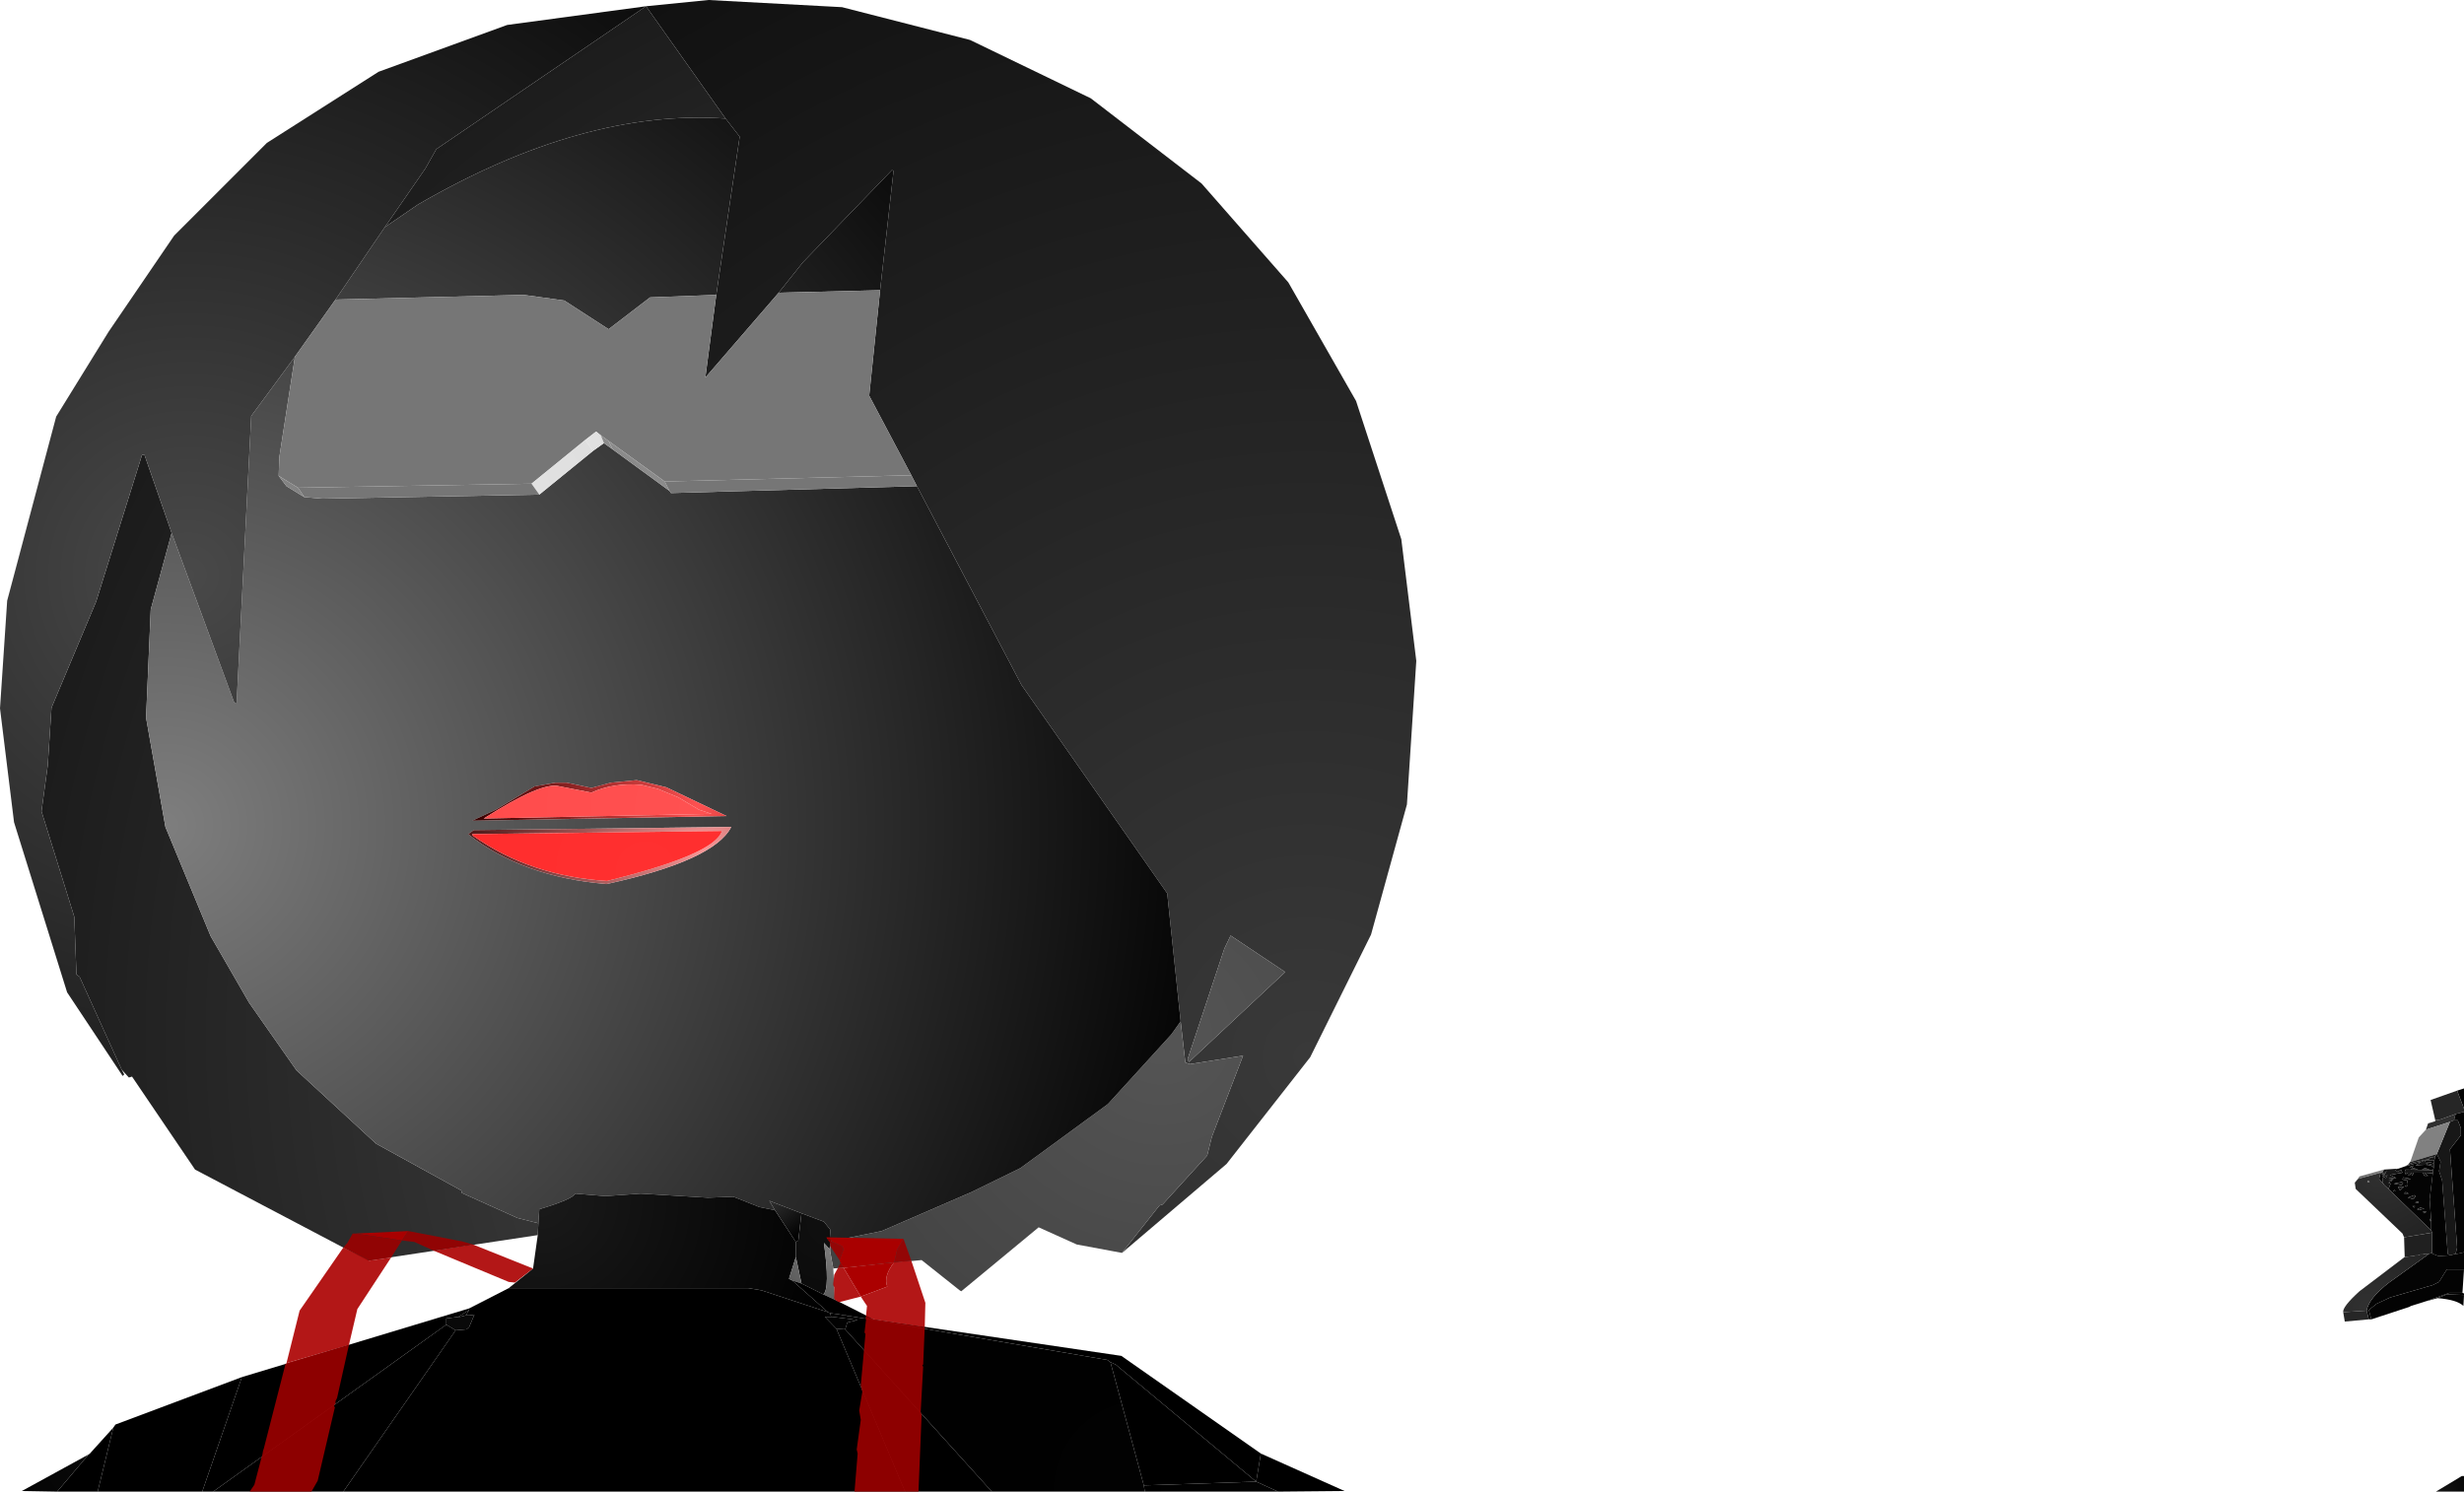<?xml version="1.0" encoding="UTF-8" standalone="no"?>
<svg xmlns:xlink="http://www.w3.org/1999/xlink" height="239.0px" width="394.75px" xmlns="http://www.w3.org/2000/svg">
  <g transform="matrix(1.0, 0.0, 0.0, 1.0, 395.65, 239.9)">
    <path d="M-292.15 -238.9 L-282.15 -239.9 -260.75 -238.75 -240.25 -233.5 -220.9 -224.15 -203.15 -210.5 -189.25 -194.65 -178.4 -175.65 -171.15 -153.5 -168.75 -134.0 -170.25 -111.0 -176.0 -90.15 -185.75 -70.5 -199.15 -53.4 -215.9 -39.15 -209.9 -46.75 -209.4 -46.9 -202.25 -54.75 -201.5 -57.75 -196.5 -70.75 -205.0 -69.4 -205.75 -69.65 -206.5 -76.25 -208.65 -96.75 -232.0 -130.15 -248.75 -162.0 -249.65 -163.75 -256.4 -176.5 -254.65 -193.4 -252.5 -212.5 -252.75 -212.65 -267.0 -197.9 -270.9 -193.0 -282.65 -179.4 -280.9 -192.65 -277.15 -218.0 -279.4 -220.9 -292.15 -238.9 M-198.5 -90.0 L-199.5 -87.9 -205.4 -70.15 -205.15 -69.75 -189.75 -84.15 -198.5 -90.0" fill="url(#gradient0)" fill-rule="evenodd" stroke="none"/>
    <path d="M-292.15 -238.9 L-279.4 -220.9 Q-302.15 -222.5 -328.65 -207.15 L-334.0 -203.5 -327.5 -212.9 -325.75 -216.0 -292.15 -238.9 M-206.5 -76.25 L-205.75 -69.65 -205.0 -69.4 -196.5 -70.75 -201.5 -57.75 -202.25 -54.75 -209.4 -46.9 -209.9 -46.75 -215.9 -39.15 -223.15 -40.5 -229.25 -43.25 -241.65 -33.0 -241.9 -33.15 -248.0 -38.0 -262.15 -36.65 -262.65 -39.4 -262.65 -40.5 -262.5 -41.0 -254.4 -42.65 -240.0 -48.9 -232.15 -52.75 -218.15 -63.0 -208.0 -74.15 -206.5 -76.25 M-309.5 -42.0 L-336.65 -37.9 -364.4 -52.5 -374.5 -67.4 -375.0 -67.25 -376.15 -68.5 -382.9 -83.4 -383.4 -83.75 -383.75 -93.0 -389.0 -109.9 -388.0 -117.25 -387.4 -126.5 -380.25 -143.5 -372.9 -167.0 -372.5 -167.0 -368.15 -154.5 -371.5 -142.25 -372.25 -124.9 -369.15 -107.4 -361.9 -89.9 -355.75 -79.25 -348.15 -68.4 -335.4 -56.65 -321.75 -49.15 -321.65 -48.75 -312.75 -44.75 -309.4 -43.9 -309.5 -42.0 M-198.5 -90.0 L-189.75 -84.15 -205.15 -69.75 -205.4 -70.15 -199.5 -87.9 -198.5 -90.0" fill="url(#gradient1)" fill-rule="evenodd" stroke="none"/>
    <path d="M-279.4 -220.9 L-277.15 -218.0 -280.9 -192.65 -291.5 -192.25 -298.15 -187.15 -305.25 -191.75 -311.75 -192.65 -341.9 -191.9 -334.0 -203.5 -328.65 -207.15 Q-302.15 -222.5 -279.4 -220.9 M-270.9 -193.0 L-267.0 -197.9 -252.75 -212.65 -252.5 -212.5 -254.65 -193.4 -270.9 -193.0 M-248.75 -162.0 L-232.0 -130.15 -208.65 -96.75 -206.5 -76.25 -208.0 -74.15 -218.15 -63.0 -232.15 -52.75 -240.0 -48.9 -254.4 -42.65 -262.5 -41.0 -262.65 -42.9 -263.65 -44.15 -267.25 -45.5 -272.4 -47.5 -271.5 -46.0 -274.0 -46.5 -278.15 -48.15 -282.25 -48.0 -293.0 -48.65 -298.65 -48.25 -303.5 -48.65 Q-303.9 -47.75 -309.25 -46.15 L-309.4 -43.9 -312.75 -44.75 -321.65 -48.75 -321.75 -49.15 -335.4 -56.65 -348.15 -68.4 -355.75 -79.25 -361.9 -89.9 -369.15 -107.4 -372.25 -124.9 -371.5 -142.25 -368.15 -154.5 -358.15 -127.4 -357.75 -127.15 -355.4 -173.25 -348.4 -182.75 -350.9 -166.65 -351.0 -163.65 -349.75 -162.0 -346.9 -160.25 -344.0 -160.0 -309.25 -160.65 -300.65 -167.65 -298.9 -168.9 -297.5 -167.9 -288.4 -161.25 -288.15 -160.9 -248.75 -162.0 M-319.75 -106.9 L-320.65 -106.25 Q-312.0 -99.4 -298.5 -98.25 -281.25 -102.0 -278.5 -107.4 L-319.75 -106.9 M-310.0 -113.9 L-316.25 -110.15 -320.0 -108.4 -279.25 -109.15 -288.9 -113.75 -293.65 -114.9 -297.75 -114.5 -300.9 -113.65 -304.9 -114.5 -306.65 -114.5 -310.0 -113.9" fill="url(#gradient2)" fill-rule="evenodd" stroke="none"/>
    <path d="M-376.15 -68.5 L-375.75 -67.75 -376.0 -67.5 -384.9 -80.9 -393.4 -108.15 -395.65 -126.4 -394.5 -143.65 -386.65 -173.15 -378.25 -186.75 -367.75 -202.15 -352.9 -217.0 -335.0 -228.4 -314.4 -235.9 -292.15 -238.9 -325.75 -216.0 -327.5 -212.9 -334.0 -203.5 -341.9 -191.9 -348.4 -182.75 -355.4 -173.25 -357.75 -127.15 -358.15 -127.4 -368.15 -154.5 -372.5 -167.0 -372.9 -167.0 -380.25 -143.5 -387.4 -126.5 -388.0 -117.25 -389.0 -109.9 -383.75 -93.0 -383.4 -83.75 -382.9 -83.4 -376.15 -68.5" fill="url(#gradient3)" fill-rule="evenodd" stroke="none"/>
    <path d="M-314.15 -33.5 L-310.25 -36.65 -309.5 -42.0 -309.4 -43.9 -309.25 -46.15 Q-303.9 -47.75 -303.5 -48.65 L-298.65 -48.25 -293.0 -48.65 -282.25 -48.0 -278.15 -48.15 -274.0 -46.5 -271.5 -46.0 -268.15 -40.9 -268.15 -38.5 -269.25 -35.0 -268.75 -34.75 -263.0 -29.65 -273.65 -33.15 -275.75 -33.5 -314.15 -33.5" fill="url(#gradient4)" fill-rule="evenodd" stroke="none"/>
    <path d="M-271.5 -46.0 L-272.4 -47.5 -267.25 -45.5 -267.75 -41.15 -268.15 -40.9 -271.5 -46.0" fill="url(#gradient5)" fill-rule="evenodd" stroke="none"/>
    <path d="M-267.25 -45.5 L-263.65 -44.15 -262.65 -42.9 -262.5 -41.0 -262.65 -40.5 -262.75 -39.75 -263.65 -40.75 Q-262.65 -33.4 -263.75 -32.5 L-267.25 -34.25 -268.15 -38.5 -268.15 -40.9 -267.75 -41.15 -267.25 -45.5" fill="url(#gradient6)" fill-rule="evenodd" stroke="none"/>
    <path d="M-280.9 -192.65 L-282.65 -179.4 -270.9 -193.0 -254.65 -193.4 -256.4 -176.5 -249.65 -163.75 -289.15 -162.75 -298.15 -169.25 -299.4 -170.15 -300.15 -170.75 -301.9 -169.4 -310.5 -162.4 -347.9 -161.75 -351.0 -163.65 -350.9 -166.65 -348.4 -182.75 -341.9 -191.9 -311.75 -192.65 -305.25 -191.75 -298.15 -187.15 -291.5 -192.25 -280.9 -192.65" fill="url(#gradient7)" fill-rule="evenodd" stroke="none"/>
    <path d="M-301.9 -169.4 L-300.15 -170.75 -299.4 -170.15 -298.9 -168.9 -300.65 -167.65 -301.9 -169.4" fill="url(#gradient8)" fill-rule="evenodd" stroke="none"/>
    <path d="M-299.4 -170.15 L-298.15 -169.25 -297.5 -167.9 -298.9 -168.9 -299.4 -170.15" fill="url(#gradient9)" fill-rule="evenodd" stroke="none"/>
    <path d="M-310.5 -162.4 L-301.9 -169.4 -300.65 -167.65 -309.25 -160.65 -310.5 -162.4" fill="url(#gradient10)" fill-rule="evenodd" stroke="none"/>
    <path d="M-346.9 -160.25 L-347.9 -161.75 -310.5 -162.4 -309.25 -160.65 -344.0 -160.0 -346.9 -160.25" fill="url(#gradient11)" fill-rule="evenodd" stroke="none"/>
    <path d="M-351.0 -163.65 L-347.9 -161.75 -346.9 -160.25 -349.75 -162.0 -351.0 -163.65" fill="url(#gradient12)" fill-rule="evenodd" stroke="none"/>
    <path d="M-298.15 -169.25 L-289.15 -162.75 -288.4 -161.25 -297.5 -167.9 -298.15 -169.25" fill="url(#gradient13)" fill-rule="evenodd" stroke="none"/>
    <path d="M-249.65 -163.75 L-248.75 -162.0 -288.15 -160.9 -288.4 -161.25 -289.15 -162.75 -249.65 -163.75" fill="url(#gradient14)" fill-rule="evenodd" stroke="none"/>
    <path d="M-310.0 -113.9 L-306.65 -114.5 -304.9 -114.5 -300.9 -113.65 -297.75 -114.5 -293.65 -114.9 -288.9 -113.75 -279.25 -109.15 -320.0 -108.4 -316.25 -110.15 -310.0 -113.9 M-300.9 -112.9 L-306.0 -113.9 Q-308.75 -114.75 -318.15 -108.75 L-281.65 -109.5 -283.65 -110.15 -287.0 -112.15 -290.25 -113.5 -292.9 -114.15 Q-297.4 -114.5 -300.9 -112.9" fill="url(#gradient15)" fill-rule="evenodd" stroke="none"/>
    <path d="M-300.9 -112.9 Q-297.4 -114.5 -292.9 -114.15 L-290.25 -113.5 -287.0 -112.15 -283.65 -110.15 -281.65 -109.5 -318.15 -108.75 Q-308.75 -114.75 -306.0 -113.9 L-300.9 -112.9" fill="url(#gradient16)" fill-rule="evenodd" stroke="none"/>
    <path d="M-319.75 -106.9 L-278.5 -107.4 Q-281.25 -102.0 -298.5 -98.25 -312.0 -99.4 -320.65 -106.25 L-319.75 -106.9 M-320.0 -106.25 L-319.9 -106.0 Q-310.65 -99.5 -298.4 -98.75 -281.15 -103.0 -280.0 -106.75 L-320.0 -106.25" fill="url(#gradient17)" fill-rule="evenodd" stroke="none"/>
    <path d="M-320.0 -106.25 L-280.0 -106.75 Q-281.15 -103.0 -298.4 -98.75 -310.65 -99.5 -319.9 -106.0 L-320.0 -106.25" fill="url(#gradient18)" fill-rule="evenodd" stroke="none"/>
    <path d="M-2.0 -65.15 L-0.9 -65.5 -0.9 -62.25 -2.0 -65.15" fill="url(#gradient19)" fill-rule="evenodd" stroke="none"/>
    <path d="M-0.9 -62.25 L-0.9 -61.75 -2.25 -61.4 -4.75 -60.5 -5.5 -60.4 -6.25 -63.65 -2.0 -65.15 -0.9 -62.25" fill="url(#gradient20)" fill-rule="evenodd" stroke="none"/>
    <path d="M-7.0 -58.9 L-6.65 -59.9 -5.5 -60.25 -5.5 -60.4 -4.75 -60.5 -2.25 -61.4 -2.5 -60.4 -3.15 -60.15 -7.0 -58.9" fill="url(#gradient21)" fill-rule="evenodd" stroke="none"/>
    <path d="M-0.9 -61.75 L-0.9 -39.25 -2.0 -39.0 -2.25 -39.0 -2.0 -40.0 -3.15 -55.75 -1.4 -58.0 -1.4 -59.15 -1.9 -60.4 -2.5 -60.4 -2.25 -61.4 -0.9 -61.75 M-11.5 -52.65 L-11.4 -52.65 -10.4 -53.0 -7.75 -53.75 -8.65 -53.15 Q-6.0 -53.5 -5.75 -52.75 L-5.9 -52.4 -10.25 -52.5 -10.4 -52.15 -10.25 -51.75 -9.9 -52.0 -9.9 -51.65 -9.5 -51.65 -9.4 -52.0 -9.15 -51.5 -9.0 -52.0 -7.5 -52.0 -7.25 -51.5 -6.65 -51.5 -7.25 -52.0 -5.9 -51.9 -6.4 -47.75 -6.15 -44.25 -6.15 -42.75 -13.0 -49.4 -12.65 -50.25 -13.0 -50.4 -12.4 -50.75 -13.0 -50.75 -12.15 -50.9 -13.0 -51.15 -11.75 -51.15 -12.75 -51.65 -10.75 -52.0 -11.0 -52.5 -11.5 -52.15 -11.9 -52.4 -11.5 -52.65 M-9.0 -53.15 L-9.65 -52.9 -9.25 -52.75 -9.0 -53.15 M-5.75 -53.5 L-6.65 -53.25 -7.0 -53.5 -6.0 -53.65 -7.15 -53.75 -7.0 -54.0 -5.65 -54.0 -5.75 -53.5 M-9.9 -50.15 L-9.9 -50.9 -9.4 -51.0 -10.65 -51.25 -10.75 -50.9 -10.0 -50.75 -9.9 -50.15 M-10.15 -49.75 L-9.9 -50.0 -10.4 -49.9 -10.15 -49.75 M-7.65 -52.5 L-6.4 -52.5 -7.15 -52.75 -7.65 -52.5 M-8.25 -52.5 L-9.0 -52.75 -9.5 -52.5 -8.25 -52.5 M-8.15 -47.4 L-8.75 -47.25 -8.25 -47.15 -8.15 -47.4 M-8.9 -46.4 L-8.75 -46.65 -9.15 -46.65 -8.9 -46.4 M-8.65 -48.25 L-8.9 -48.4 -9.9 -48.0 -9.0 -47.75 -8.65 -48.25 M-10.5 -49.75 L-11.5 -49.75 -11.15 -49.15 -10.5 -49.75 M-10.65 -50.4 L-10.9 -50.5 -12.15 -50.25 -10.9 -50.0 -10.65 -50.4 M-14.25 -52.0 L-13.9 -51.65 -13.9 -52.15 -13.65 -52.15 -14.0 -51.25 -13.25 -52.4 -14.0 -50.9 -13.9 -50.65 -14.0 -50.5 -13.65 -50.0 -14.4 -50.9 -14.5 -51.0 -14.25 -52.0 M-13.15 -51.65 L-13.4 -51.15 -13.65 -51.25 -13.15 -51.65 M-8.4 -46.15 L-8.15 -46.0 -7.25 -46.25 -7.9 -46.4 -8.4 -46.15 M-6.15 -44.25 L-6.4 -44.65 -6.4 -44.25 -6.15 -44.25 M-7.25 -45.5 L-6.9 -45.75 -7.5 -45.75 -7.25 -45.5 M-11.9 -49.0 L-12.0 -49.25 -12.25 -49.0 -11.9 -49.0 M-10.25 -48.9 L-10.5 -48.65 -9.75 -48.65 -10.25 -48.9" fill="url(#gradient22)" fill-rule="evenodd" stroke="none"/>
    <path d="M-3.15 -38.75 L-3.5 -39.0 -4.4 -50.75 -4.9 -52.25 -4.65 -53.75 -5.25 -55.0 -3.15 -60.15 -2.5 -60.4 -1.9 -60.4 -1.4 -59.15 -1.4 -58.0 -3.15 -55.75 -2.0 -40.0 -2.25 -39.0 -3.15 -38.75" fill="url(#gradient23)" fill-rule="evenodd" stroke="none"/>
    <path d="M-9.5 -53.75 L-8.15 -57.65 -7.0 -58.9 -3.15 -60.15 -5.25 -55.0 -9.4 -53.75 -9.5 -53.75" fill="url(#gradient24)" fill-rule="evenodd" stroke="none"/>
    <path d="M-9.9 -53.25 L-9.5 -53.75 -9.4 -53.75 -5.25 -55.0 -5.5 -54.65 -5.75 -54.5 -6.4 -54.4 -6.5 -54.15 -7.4 -54.0 -7.75 -53.9 -9.0 -53.65 -9.65 -53.4 -9.9 -53.25" fill="url(#gradient25)" fill-rule="evenodd" stroke="none"/>
    <path d="M-5.5 -54.65 L-5.25 -55.0 -4.65 -53.75 -4.9 -52.25 -4.4 -50.75 -3.5 -39.0 -3.15 -38.75 -5.0 -38.65 -5.9 -39.0 -6.0 -39.15 -6.0 -42.4 -6.15 -42.75 -6.15 -44.25 -6.4 -47.75 -5.9 -51.9 -5.9 -52.4 -5.75 -52.75 -5.75 -53.5 -5.65 -54.0 -5.5 -54.65" fill="url(#gradient26)" fill-rule="evenodd" stroke="none"/>
    <path d="M-13.75 -52.5 L-11.5 -52.65 -11.9 -52.4 -11.5 -52.15 -11.0 -52.5 -10.75 -52.0 -12.75 -51.65 -11.75 -51.15 -13.0 -51.15 -12.15 -50.9 -13.0 -50.75 -12.4 -50.75 -13.0 -50.4 -12.65 -50.25 -13.0 -49.4 -13.65 -50.0 -14.0 -50.5 -13.9 -50.65 -14.0 -50.9 -13.25 -52.4 -14.0 -51.25 -13.65 -52.15 -13.9 -52.15 -13.9 -51.65 -14.25 -52.0 -13.9 -52.15 -13.75 -52.5 M-6.4 -54.4 L-5.75 -54.5 -5.5 -54.65 -5.65 -54.0 -7.0 -54.0 -6.5 -54.15 -6.4 -54.25 -6.4 -54.4 M-9.0 -53.15 L-9.25 -52.75 -9.65 -52.9 -9.0 -53.15 M-5.75 -52.75 Q-6.0 -53.5 -8.65 -53.15 L-7.75 -53.75 -7.65 -53.75 -7.4 -53.9 -7.25 -53.9 -7.0 -54.0 -7.15 -53.75 -6.0 -53.65 -7.0 -53.5 -6.65 -53.25 -5.75 -53.5 -5.75 -52.75 M-5.9 -52.4 L-5.9 -51.9 -7.25 -52.0 -6.65 -51.5 -7.25 -51.5 -7.5 -52.0 -9.0 -52.0 -9.15 -51.5 -9.4 -52.0 -9.5 -51.65 -9.9 -51.65 -9.9 -52.0 -10.25 -51.75 -10.4 -52.15 -10.25 -52.5 -5.9 -52.4 M-7.65 -52.5 L-7.15 -52.75 -6.4 -52.5 -7.65 -52.5 M-10.15 -49.75 L-10.4 -49.9 -9.9 -50.0 -10.15 -49.75 M-9.9 -50.15 L-10.0 -50.75 -10.75 -50.9 -10.65 -51.25 -9.4 -51.0 -9.9 -50.9 -9.9 -50.15 M-8.25 -52.5 L-9.5 -52.5 -9.0 -52.75 -8.25 -52.5 M-8.65 -48.25 L-9.0 -47.75 -9.9 -48.0 -8.9 -48.4 -8.65 -48.25 M-8.9 -46.4 L-9.15 -46.65 -8.75 -46.65 -8.9 -46.4 M-8.15 -47.4 L-8.25 -47.15 -8.75 -47.25 -8.15 -47.4 M-10.65 -50.4 L-10.9 -50.0 -12.15 -50.25 -10.9 -50.5 -10.65 -50.4 M-10.5 -49.75 L-11.15 -49.15 -11.5 -49.75 -10.5 -49.75 M-13.15 -51.65 L-13.65 -51.25 -13.4 -51.15 -13.15 -51.65 M-10.25 -48.9 L-9.75 -48.65 -10.5 -48.65 -10.25 -48.9 M-11.9 -49.0 L-12.25 -49.0 -12.0 -49.25 -11.9 -49.0 M-7.25 -45.5 L-7.5 -45.75 -6.9 -45.75 -7.25 -45.5 M-6.15 -44.25 L-6.4 -44.25 -6.4 -44.65 -6.15 -44.25 M-8.4 -46.15 L-7.9 -46.4 -7.25 -46.25 -8.15 -46.0 -8.4 -46.15" fill="url(#gradient27)" fill-rule="evenodd" stroke="none"/>
    <path d="M-10.4 -38.5 L-10.5 -41.65 -6.0 -42.4 -6.0 -39.15 -6.5 -39.0 -7.25 -39.0 -7.5 -38.9 -7.9 -38.9 -8.25 -38.75 -8.65 -38.75 -9.0 -38.65 -10.4 -38.5 M-6.5 -54.15 L-6.4 -54.4 -6.4 -54.25 -6.5 -54.15" fill="url(#gradient28)" fill-rule="evenodd" stroke="none"/>
    <path d="M-10.4 -53.0 L-9.9 -53.25 -9.65 -53.4 -9.0 -53.65 -7.75 -53.9 -7.4 -54.0 -6.5 -54.15 -7.0 -54.0 -7.25 -53.9 -7.4 -53.9 -7.65 -53.75 -7.75 -53.75 -10.4 -53.0" fill="url(#gradient29)" fill-rule="evenodd" stroke="none"/>
    <path d="M-17.9 -51.0 L-17.65 -51.4 -13.75 -52.5 -13.9 -52.15 -14.25 -52.0 -17.9 -51.0 M-16.4 -50.5 L-16.25 -50.75 -16.0 -50.5 -16.4 -50.5" fill="url(#gradient30)" fill-rule="evenodd" stroke="none"/>
    <path d="M-10.5 -41.65 L-10.75 -42.25 -18.25 -49.4 -18.4 -50.4 -17.9 -51.0 -14.25 -52.0 -14.5 -51.0 -14.4 -50.9 -13.65 -50.0 -13.0 -49.4 -6.15 -42.75 -6.0 -42.4 -10.5 -41.65 M-16.4 -50.5 L-16.0 -50.5 -16.25 -50.75 -16.4 -50.5" fill="url(#gradient31)" fill-rule="evenodd" stroke="none"/>
    <path d="M-262.15 -36.65 L-261.9 -31.65 -263.75 -32.5 Q-262.65 -33.4 -263.65 -40.75 L-262.75 -39.75 -262.65 -40.5 -262.65 -39.4 -262.15 -36.65 M-268.15 -38.5 L-267.25 -34.25 -268.75 -34.75 -269.25 -35.0 -268.15 -38.5" fill="url(#gradient32)" fill-rule="evenodd" stroke="none"/>
    <path d="M-261.9 -31.65 L-255.65 -28.5 -257.15 -28.65 -257.25 -28.65 -259.4 -29.0 -259.75 -29.0 -260.15 -29.15 -260.5 -29.15 -260.9 -29.25 -262.65 -29.5 -263.0 -29.65 -268.75 -34.75 -267.25 -34.25 -263.75 -32.5 -261.9 -31.65" fill="url(#gradient33)" fill-rule="evenodd" stroke="none"/>
    <path d="M-0.9 -39.25 L-0.9 -36.5 -3.65 -36.5 -4.9 -34.5 -5.9 -34.0 -12.75 -32.0 -14.9 -31.0 -16.15 -30.0 -15.75 -28.5 -16.15 -28.5 -16.5 -29.9 Q-16.15 -31.9 -12.9 -34.4 L-6.5 -39.0 -6.0 -39.15 -5.9 -39.0 -5.0 -38.65 -3.15 -38.75 -2.25 -39.0 -2.0 -39.0 -0.9 -39.25 M-1.15 -32.75 L-0.9 -32.65 -0.9 -32.4 -3.65 -32.5 -5.15 -31.9 -7.0 -31.4 -3.25 -32.75 -1.15 -32.75" fill="url(#gradient34)" fill-rule="evenodd" stroke="none"/>
    <path d="M-0.9 -36.5 L-1.15 -32.75 -3.25 -32.75 -7.0 -31.4 -9.4 -30.65 -9.65 -30.5 -15.75 -28.5 -16.15 -30.0 -14.9 -31.0 -12.75 -32.0 -5.9 -34.0 -4.9 -34.5 -3.65 -36.5 -0.9 -36.5" fill="url(#gradient35)" fill-rule="evenodd" stroke="none"/>
    <path d="M-0.9 -32.4 L-1.0 -30.65 Q-2.0 -31.65 -5.15 -31.9 L-3.65 -32.5 -0.9 -32.4" fill="url(#gradient36)" fill-rule="evenodd" stroke="none"/>
    <path d="M-20.25 -29.65 Q-20.4 -30.5 -17.65 -33.0 L-10.4 -38.5 -9.0 -38.65 -8.65 -38.75 -8.25 -38.75 -7.9 -38.9 -7.5 -38.9 -7.25 -39.0 -6.5 -39.0 -12.9 -34.4 Q-16.15 -31.9 -16.5 -29.9 L-20.25 -29.65" fill="url(#gradient37)" fill-rule="evenodd" stroke="none"/>
    <path d="M-250.65 -0.9 L-340.65 -0.9 -322.65 -26.75 -320.9 -26.9 -320.5 -27.25 -319.65 -29.25 -320.4 -29.15 -321.0 -29.15 -320.5 -30.0 -320.5 -30.25 -314.15 -33.5 -275.75 -33.5 -273.65 -33.15 -263.0 -29.65 -262.65 -29.5 -262.5 -28.9 -263.5 -28.9 -261.65 -27.0 -250.65 -0.9" fill="url(#gradient38)" fill-rule="evenodd" stroke="none"/>
    <path d="M-255.65 -28.5 L-216.0 -22.65 -193.65 -7.0 -194.4 -2.5 -216.9 -21.25 -217.75 -21.65 -218.25 -22.0 -257.15 -28.65 -255.65 -28.5" fill="url(#gradient39)" fill-rule="evenodd" stroke="none"/>
    <path d="M-212.25 -0.9 L-236.75 -0.9 -260.25 -26.9 -259.9 -28.0 -258.25 -28.4 -262.25 -28.9 -262.5 -28.9 -262.65 -29.5 -260.9 -29.25 -260.5 -29.15 -260.15 -29.15 -259.75 -29.0 -259.4 -29.0 -257.25 -28.65 -257.15 -28.65 -218.25 -22.0 -217.75 -21.65 -212.4 -1.9 -212.25 -0.9" fill="url(#gradient40)" fill-rule="evenodd" stroke="none"/>
    <path d="M-361.5 -0.9 L-363.25 -0.9 -356.9 -19.25 -320.5 -30.25 -320.5 -30.0 -322.25 -28.9 -324.15 -28.65 -324.15 -27.65 -361.5 -0.9" fill="url(#gradient41)" fill-rule="evenodd" stroke="none"/>
    <path d="M-340.65 -0.9 L-361.5 -0.9 -324.15 -27.65 -322.65 -26.75 -340.65 -0.9 M-320.5 -30.0 L-321.0 -29.15 -322.0 -28.9 -322.25 -28.9 -320.5 -30.0" fill="url(#gradient42)" fill-rule="evenodd" stroke="none"/>
    <path d="M-262.5 -28.9 L-262.25 -28.9 -258.25 -28.4 -259.9 -28.0 -260.25 -26.9 -261.65 -27.0 -263.5 -28.9 -262.5 -28.9 M-321.0 -29.15 L-320.4 -29.15 -319.65 -29.25 -320.5 -27.25 -320.9 -26.9 -322.65 -26.75 -324.15 -27.65 -324.15 -28.65 -322.25 -28.9 -322.0 -28.9 -321.0 -29.15" fill="url(#gradient43)" fill-rule="evenodd" stroke="none"/>
    <path d="M-16.15 -28.5 L-20.0 -28.15 -20.25 -29.65 -16.5 -29.9 -16.15 -28.5" fill="url(#gradient44)" fill-rule="evenodd" stroke="none"/>
    <path d="M-236.75 -0.9 L-250.65 -0.9 -261.65 -27.0 -260.25 -26.9 -236.75 -0.9" fill="url(#gradient45)" fill-rule="evenodd" stroke="none"/>
    <path d="M-363.25 -0.9 L-380.0 -0.9 -377.5 -11.15 -377.15 -11.65 -356.9 -19.25 -363.25 -0.9" fill="url(#gradient46)" fill-rule="evenodd" stroke="none"/>
    <path d="M-380.0 -0.9 L-386.5 -0.9 -381.75 -6.5 -381.25 -7.0 -377.5 -11.15 -380.0 -0.9" fill="url(#gradient47)" fill-rule="evenodd" stroke="none"/>
    <path d="M-381.65 -6.75 L-381.25 -7.0 -381.75 -6.5 -381.65 -6.75" fill="url(#gradient48)" fill-rule="evenodd" stroke="none"/>
    <path d="M-386.5 -0.9 L-392.15 -1.0 -381.65 -6.75 -381.75 -6.5 -386.5 -0.9" fill="url(#gradient49)" fill-rule="evenodd" stroke="none"/>
    <path d="M-193.65 -7.0 L-180.25 -1.0 -190.9 -0.9 -194.4 -2.5 -193.65 -7.0" fill="url(#gradient50)" fill-rule="evenodd" stroke="none"/>
    <path d="M-217.75 -21.65 L-216.9 -21.25 -194.4 -2.5 -212.4 -1.9 -217.75 -21.65" fill="url(#gradient51)" fill-rule="evenodd" stroke="none"/>
    <path d="M-190.9 -0.9 L-212.25 -0.9 -212.4 -1.9 -194.4 -2.5 -190.9 -0.9" fill="url(#gradient52)" fill-rule="evenodd" stroke="none"/>
    <path d="M-0.9 -3.4 L-0.9 -0.9 -5.4 -0.9 -1.25 -3.4 -0.9 -3.4" fill="url(#gradient53)" fill-rule="evenodd" stroke="none"/>
    <path d="M-338.75 -42.25 L-330.25 -42.65 -331.25 -41.15 -338.75 -42.25 M-250.9 -41.4 L-251.9 -39.75 -252.4 -37.65 -260.5 -36.75 -261.0 -37.5 -261.15 -38.0 -260.5 -39.75 -260.75 -40.25 -262.5 -41.0 -262.5 -41.25 -263.15 -41.4 -263.25 -41.65 -250.9 -41.4" fill="#a90000" fill-rule="evenodd" stroke="none"/>
    <path d="M-326.15 -39.5 L-329.25 -40.9 -331.25 -41.15 -333.0 -38.4 -336.5 -37.9 -336.65 -38.0 -336.75 -38.15 -340.65 -40.0 -340.0 -40.75 -339.15 -42.25 -338.75 -42.25 -331.25 -41.15 -330.25 -42.65 -321.65 -41.0 -319.9 -40.5 -326.15 -39.5 M-339.75 -24.4 L-341.65 -15.9 -341.9 -15.4 -341.9 -15.0 -342.15 -14.65 -342.0 -14.4 -344.75 -2.65 -345.75 -0.9 -355.65 -0.9 -354.9 -2.0 -353.75 -6.4 -353.65 -6.65 -353.5 -7.5 -353.4 -7.75 -349.9 -21.4 -349.75 -21.4 -349.75 -21.5 -339.75 -24.4 M-249.65 -37.9 L-252.4 -37.65 -251.9 -39.75 -250.9 -41.4 -249.65 -37.9 M-256.9 -29.0 L-255.65 -28.5 -247.5 -27.25 -247.75 -21.25 -247.9 -21.15 -247.75 -20.9 -248.15 -13.65 -248.0 -13.15 -248.5 -0.9 -258.75 -0.9 -258.25 -7.0 -258.4 -7.65 -257.75 -12.4 -258.0 -13.9 -257.5 -16.9 -257.75 -17.9 -257.0 -26.15 -257.15 -26.4 -256.9 -28.5 -257.0 -28.65 -256.9 -29.0 M-261.15 -38.0 L-262.65 -40.25 -262.65 -40.65 -262.75 -40.9 -263.15 -41.4 -262.5 -41.25 -262.5 -41.0 -260.75 -40.25 -260.5 -39.75 -261.15 -38.0 M-261.0 -37.5 L-260.5 -36.75 -261.4 -36.75 -261.0 -37.5" fill="#9b0000" fill-opacity="0.91" fill-rule="evenodd" stroke="none"/>
    <path d="M-319.9 -40.5 L-310.25 -36.65 -313.15 -34.4 -314.15 -34.5 -326.15 -39.5 -319.9 -40.5 M-333.0 -38.4 L-338.4 -30.15 -339.75 -24.4 -349.75 -21.5 -347.65 -29.9 -340.65 -40.0 -336.75 -38.15 -336.65 -38.0 -336.5 -37.9 -333.0 -38.4 M-252.4 -37.65 L-249.65 -37.9 -247.4 -31.15 -247.5 -27.25 -255.65 -28.5 -256.9 -29.0 -256.9 -29.15 -256.75 -30.65 -257.75 -32.15 -253.5 -33.75 Q-254.15 -35.4 -252.4 -37.65 M-261.4 -36.75 L-260.5 -36.75 -257.75 -32.15 -261.25 -31.25 -261.9 -31.65 -262.0 -31.9 -262.0 -33.65 -262.15 -34.0 -262.15 -34.25 -262.0 -35.65 -261.4 -36.75" fill="#ab0000" fill-opacity="0.91" fill-rule="evenodd" stroke="none"/>
    <path d="M-252.4 -37.65 Q-254.15 -35.4 -253.5 -33.75 L-257.75 -32.15 -260.5 -36.75 -252.4 -37.65" fill="#ab0000" fill-rule="evenodd" stroke="none"/>
  </g>
  <defs>
    <radialGradient cx="0" cy="0" gradientTransform="matrix(0.243, 0.0, 0.0, 0.243, -185.95, -70.5)" gradientUnits="userSpaceOnUse" id="gradient0" r="819.2" spreadMethod="pad">
      <stop offset="0.0" stop-color="#393939"/>
      <stop offset="1.0" stop-color="#111111"/>
    </radialGradient>
    <radialGradient cx="0" cy="0" gradientTransform="matrix(0.248, 0.0, 0.0, 0.248, -209.5, -74.15)" gradientUnits="userSpaceOnUse" id="gradient1" r="819.2" spreadMethod="pad">
      <stop offset="0.0" stop-color="#555555"/>
      <stop offset="1.0" stop-color="#161616"/>
    </radialGradient>
    <radialGradient cx="0" cy="0" gradientTransform="matrix(0.212, 0.0, 0.0, 0.212, -369.1, -107.65)" gradientUnits="userSpaceOnUse" id="gradient2" r="819.2" spreadMethod="pad">
      <stop offset="0.0" stop-color="#7e7e7e"/>
      <stop offset="1.0" stop-color="#000000"/>
    </radialGradient>
    <radialGradient cx="0" cy="0" gradientTransform="matrix(0.143, 0.0, 0.0, 0.143, -365.45, -147.75)" gradientUnits="userSpaceOnUse" id="gradient3" r="819.2" spreadMethod="pad">
      <stop offset="0.0" stop-color="#494949"/>
      <stop offset="1.0" stop-color="#0d0d0d"/>
    </radialGradient>
    <radialGradient cx="0" cy="0" gradientTransform="matrix(0.061, 0.0, 0.0, 0.061, -309.05, -47.8)" gradientUnits="userSpaceOnUse" id="gradient4" r="819.2" spreadMethod="pad">
      <stop offset="0.0" stop-color="#1a1a1a"/>
      <stop offset="1.0" stop-color="#000000"/>
    </radialGradient>
    <radialGradient cx="0" cy="0" gradientTransform="matrix(0.023, 0.0, 0.0, 0.023, -278.55, -57.05)" gradientUnits="userSpaceOnUse" id="gradient5" r="819.2" spreadMethod="pad">
      <stop offset="0.0" stop-color="#797979"/>
      <stop offset="1.0" stop-color="#000000"/>
    </radialGradient>
    <radialGradient cx="0" cy="0" gradientTransform="matrix(0.053, 0.0, 0.0, 0.053, -262.35, -44.15)" gradientUnits="userSpaceOnUse" id="gradient6" r="819.2" spreadMethod="pad">
      <stop offset="0.0" stop-color="#101010"/>
      <stop offset="1.0" stop-color="#000000"/>
    </radialGradient>
    <radialGradient cx="0" cy="0" gradientTransform="matrix(0.131, 0.0, 0.0, 0.131, -351.1, -163.9)" gradientUnits="userSpaceOnUse" id="gradient7" r="819.2" spreadMethod="pad">
      <stop offset="0.0" stop-color="#767676"/>
      <stop offset="1.0" stop-color="#767676"/>
    </radialGradient>
    <radialGradient cx="0" cy="0" gradientTransform="matrix(0.004, 0.0, 0.0, 0.004, -301.75, -169.45)" gradientUnits="userSpaceOnUse" id="gradient8" r="819.2" spreadMethod="pad">
      <stop offset="0.0" stop-color="#e2e2e2"/>
      <stop offset="1.0" stop-color="#e0e0e0"/>
    </radialGradient>
    <radialGradient cx="0" cy="0" gradientTransform="matrix(0.003, 0.0, 0.0, 0.003, -298.2, -169.55)" gradientUnits="userSpaceOnUse" id="gradient9" r="819.2" spreadMethod="pad">
      <stop offset="0.0" stop-color="#8c8c8c"/>
      <stop offset="1.0" stop-color="#8c8c8c"/>
    </radialGradient>
    <radialGradient cx="0" cy="0" gradientTransform="matrix(0.013, 0.0, 0.0, 0.013, -310.4, -162.5)" gradientUnits="userSpaceOnUse" id="gradient10" r="819.2" spreadMethod="pad">
      <stop offset="0.0" stop-color="#e1e1e1"/>
      <stop offset="1.0" stop-color="#dfdfdf"/>
    </radialGradient>
    <radialGradient cx="0" cy="0" gradientTransform="matrix(0.046, 0.0, 0.0, 0.046, -310.4, -162.5)" gradientUnits="userSpaceOnUse" id="gradient11" r="819.2" spreadMethod="pad">
      <stop offset="0.0" stop-color="#767676"/>
      <stop offset="1.0" stop-color="#767676"/>
    </radialGradient>
    <radialGradient cx="0" cy="0" gradientTransform="matrix(0.005, 0.0, 0.0, 0.005, -347.9, -161.85)" gradientUnits="userSpaceOnUse" id="gradient12" r="819.2" spreadMethod="pad">
      <stop offset="0.0" stop-color="#838383"/>
      <stop offset="1.0" stop-color="#838383"/>
    </radialGradient>
    <radialGradient cx="0" cy="0" gradientTransform="matrix(0.014, 0.0, 0.0, 0.014, -289.05, -162.8)" gradientUnits="userSpaceOnUse" id="gradient13" r="819.2" spreadMethod="pad">
      <stop offset="0.0" stop-color="#8b8b8b"/>
      <stop offset="1.0" stop-color="#8b8b8b"/>
    </radialGradient>
    <radialGradient cx="0" cy="0" gradientTransform="matrix(0.048, 0.0, 0.0, 0.048, -249.4, -163.85)" gradientUnits="userSpaceOnUse" id="gradient14" r="819.2" spreadMethod="pad">
      <stop offset="0.0" stop-color="#767676"/>
      <stop offset="1.0" stop-color="#767676"/>
    </radialGradient>
    <radialGradient cx="0" cy="0" gradientTransform="matrix(0.044, 0.0, 0.0, 0.044, -283.95, -110.55)" gradientUnits="userSpaceOnUse" id="gradient15" r="819.2" spreadMethod="pad">
      <stop offset="0.0" stop-color="#ff5151"/>
      <stop offset="1.0" stop-color="#330000"/>
    </radialGradient>
    <radialGradient cx="0" cy="0" gradientTransform="matrix(0.043, 0.0, 0.0, 0.043, -283.35, -110.25)" gradientUnits="userSpaceOnUse" id="gradient16" r="819.2" spreadMethod="pad">
      <stop offset="0.0" stop-color="#ff5151"/>
      <stop offset="1.0" stop-color="#ff4c4c"/>
    </radialGradient>
    <radialGradient cx="0" cy="0" gradientTransform="matrix(0.046, 0.0, 0.0, 0.046, -282.85, -103.75)" gradientUnits="userSpaceOnUse" id="gradient17" r="819.2" spreadMethod="pad">
      <stop offset="0.0" stop-color="#f89797"/>
      <stop offset="1.0" stop-color="#4f1818"/>
    </radialGradient>
    <radialGradient cx="0" cy="0" gradientTransform="matrix(0.035, 0.0, 0.0, 0.035, -292.2, -100.35)" gradientUnits="userSpaceOnUse" id="gradient18" r="819.2" spreadMethod="pad">
      <stop offset="0.0" stop-color="#ff3030"/>
      <stop offset="1.0" stop-color="#ff2d2d"/>
    </radialGradient>
    <radialGradient cx="0" cy="0" gradientTransform="matrix(0.004, 0.0, 0.0, 0.004, -1.85, -65.25)" gradientUnits="userSpaceOnUse" id="gradient19" r="819.2" spreadMethod="pad">
      <stop offset="0.0" stop-color="#040404"/>
      <stop offset="1.0" stop-color="#040404"/>
    </radialGradient>
    <radialGradient cx="0" cy="0" gradientTransform="matrix(0.007, 0.0, 0.0, 0.007, -6.3, -63.6)" gradientUnits="userSpaceOnUse" id="gradient20" r="819.2" spreadMethod="pad">
      <stop offset="0.0" stop-color="#262626"/>
      <stop offset="1.0" stop-color="#262626"/>
    </radialGradient>
    <radialGradient cx="0" cy="0" gradientTransform="matrix(0.008, 0.0, 0.0, 0.008, -6.55, -60.0)" gradientUnits="userSpaceOnUse" id="gradient21" r="819.2" spreadMethod="pad">
      <stop offset="0.0" stop-color="#303030"/>
      <stop offset="1.0" stop-color="#303030"/>
    </radialGradient>
    <radialGradient cx="0" cy="0" gradientTransform="matrix(0.02, 0.0, 0.0, 0.02, -5.0, -54.8)" gradientUnits="userSpaceOnUse" id="gradient22" r="819.2" spreadMethod="pad">
      <stop offset="0.0" stop-color="#040404"/>
      <stop offset="1.0" stop-color="#040404"/>
    </radialGradient>
    <radialGradient cx="0" cy="0" gradientTransform="matrix(0.026, 0.0, 0.0, 0.026, -3.15, -59.95)" gradientUnits="userSpaceOnUse" id="gradient23" r="819.2" spreadMethod="pad">
      <stop offset="0.0" stop-color="#171717"/>
      <stop offset="1.0" stop-color="#171717"/>
    </radialGradient>
    <radialGradient cx="0" cy="0" gradientTransform="matrix(0.011, 0.0, 0.0, 0.011, -3.15, -59.95)" gradientUnits="userSpaceOnUse" id="gradient24" r="819.2" spreadMethod="pad">
      <stop offset="0.0" stop-color="#828282"/>
      <stop offset="1.0" stop-color="#808080"/>
    </radialGradient>
    <radialGradient cx="0" cy="0" gradientTransform="matrix(0.006, 0.0, 0.0, 0.006, -9.45, -53.85)" gradientUnits="userSpaceOnUse" id="gradient25" r="819.2" spreadMethod="pad">
      <stop offset="0.0" stop-color="#222222"/>
      <stop offset="1.0" stop-color="#222222"/>
    </radialGradient>
    <radialGradient cx="0" cy="0" gradientTransform="matrix(0.011, 0.0, 0.0, 0.011, -6.25, -47.7)" gradientUnits="userSpaceOnUse" id="gradient26" r="819.2" spreadMethod="pad">
      <stop offset="0.0" stop-color="#020202"/>
      <stop offset="1.0" stop-color="#020202"/>
    </radialGradient>
    <radialGradient cx="0" cy="0" gradientTransform="matrix(0.009, 0.0, 0.0, 0.009, -7.2, -50.85)" gradientUnits="userSpaceOnUse" id="gradient27" r="819.2" spreadMethod="pad">
      <stop offset="0.0" stop-color="#171717"/>
      <stop offset="1.0" stop-color="#171717"/>
    </radialGradient>
    <radialGradient cx="0" cy="0" gradientTransform="matrix(0.018, 0.0, 0.0, 0.018, -9.85, -53.4)" gradientUnits="userSpaceOnUse" id="gradient28" r="819.2" spreadMethod="pad">
      <stop offset="0.0" stop-color="#212121"/>
      <stop offset="1.0" stop-color="#202020"/>
    </radialGradient>
    <radialGradient cx="0" cy="0" gradientTransform="matrix(0.007, 0.0, 0.0, 0.007, -9.2, -53.65)" gradientUnits="userSpaceOnUse" id="gradient29" r="819.2" spreadMethod="pad">
      <stop offset="0.0" stop-color="#171717"/>
      <stop offset="1.0" stop-color="#171717"/>
    </radialGradient>
    <radialGradient cx="0" cy="0" gradientTransform="matrix(0.006, 0.0, 0.0, 0.006, -13.85, -52.3)" gradientUnits="userSpaceOnUse" id="gradient30" r="819.2" spreadMethod="pad">
      <stop offset="0.0" stop-color="#828282"/>
      <stop offset="1.0" stop-color="#676767"/>
    </radialGradient>
    <radialGradient cx="0" cy="0" gradientTransform="matrix(0.016, 0.0, 0.0, 0.016, -14.25, -51.9)" gradientUnits="userSpaceOnUse" id="gradient31" r="819.2" spreadMethod="pad">
      <stop offset="0.0" stop-color="#303030"/>
      <stop offset="1.0" stop-color="#222222"/>
    </radialGradient>
    <radialGradient cx="0" cy="0" gradientTransform="matrix(0.037, 0.0, 0.0, 0.037, -262.55, -39.45)" gradientUnits="userSpaceOnUse" id="gradient32" r="819.2" spreadMethod="pad">
      <stop offset="0.0" stop-color="#7b7b7b"/>
      <stop offset="1.0" stop-color="#090909"/>
    </radialGradient>
    <radialGradient cx="0" cy="0" gradientTransform="matrix(0.043, 0.0, 0.0, 0.043, -269.25, -35.15)" gradientUnits="userSpaceOnUse" id="gradient33" r="819.2" spreadMethod="pad">
      <stop offset="0.0" stop-color="#000000"/>
      <stop offset="1.0" stop-color="#000000"/>
    </radialGradient>
    <radialGradient cx="0" cy="0" gradientTransform="matrix(0.017, 0.0, 0.0, 0.017, -2.8, -32.55)" gradientUnits="userSpaceOnUse" id="gradient34" r="819.2" spreadMethod="pad">
      <stop offset="0.0" stop-color="#040404"/>
      <stop offset="1.0" stop-color="#040404"/>
    </radialGradient>
    <radialGradient cx="0" cy="0" gradientTransform="matrix(0.016, 0.0, 0.0, 0.016, -3.05, -32.9)" gradientUnits="userSpaceOnUse" id="gradient35" r="819.2" spreadMethod="pad">
      <stop offset="0.0" stop-color="#030303"/>
      <stop offset="1.0" stop-color="#030303"/>
    </radialGradient>
    <radialGradient cx="0" cy="0" gradientTransform="matrix(0.005, 0.0, 0.0, 0.005, -2.8, -32.55)" gradientUnits="userSpaceOnUse" id="gradient36" r="819.2" spreadMethod="pad">
      <stop offset="0.0" stop-color="#040404"/>
      <stop offset="1.0" stop-color="#040404"/>
    </radialGradient>
    <radialGradient cx="0" cy="0" gradientTransform="matrix(0.017, 0.0, 0.0, 0.017, -16.45, -30.3)" gradientUnits="userSpaceOnUse" id="gradient37" r="819.2" spreadMethod="pad">
      <stop offset="0.0" stop-color="#313131"/>
      <stop offset="1.0" stop-color="#222222"/>
    </radialGradient>
    <radialGradient cx="0" cy="0" gradientTransform="matrix(0.092, 0.0, 0.0, 0.092, -320.15, -30.4)" gradientUnits="userSpaceOnUse" id="gradient38" r="819.2" spreadMethod="pad">
      <stop offset="0.0" stop-color="#000000"/>
      <stop offset="1.0" stop-color="#000000"/>
    </radialGradient>
    <radialGradient cx="0" cy="0" gradientTransform="matrix(0.055, 0.0, 0.0, 0.055, -217.95, -21.95)" gradientUnits="userSpaceOnUse" id="gradient39" r="819.2" spreadMethod="pad">
      <stop offset="0.0" stop-color="#000000"/>
      <stop offset="1.0" stop-color="#000000"/>
    </radialGradient>
    <radialGradient cx="0" cy="0" gradientTransform="matrix(0.071, 0.0, 0.0, 0.071, -212.3, -1.0)" gradientUnits="userSpaceOnUse" id="gradient40" r="819.2" spreadMethod="pad">
      <stop offset="0.0" stop-color="#020202"/>
      <stop offset="1.0" stop-color="#000000"/>
    </radialGradient>
    <radialGradient cx="0" cy="0" gradientTransform="matrix(0.062, 0.0, 0.0, 0.062, -361.5, -1.0)" gradientUnits="userSpaceOnUse" id="gradient41" r="819.2" spreadMethod="pad">
      <stop offset="0.0" stop-color="#000000"/>
      <stop offset="1.0" stop-color="#000000"/>
    </radialGradient>
    <radialGradient cx="0" cy="0" gradientTransform="matrix(0.044, 0.0, 0.0, 0.044, -340.55, -1.0)" gradientUnits="userSpaceOnUse" id="gradient42" r="819.2" spreadMethod="pad">
      <stop offset="0.0" stop-color="#000000"/>
      <stop offset="1.0" stop-color="#000000"/>
    </radialGradient>
    <radialGradient cx="0" cy="0" gradientTransform="matrix(0.105, 0.0, 0.0, 0.105, -328.5, -1.0)" gradientUnits="userSpaceOnUse" id="gradient43" r="819.2" spreadMethod="pad">
      <stop offset="0.0" stop-color="#0d0d0d"/>
      <stop offset="1.0" stop-color="#000000"/>
    </radialGradient>
    <radialGradient cx="0" cy="0" gradientTransform="matrix(0.005, 0.0, 0.0, 0.005, -20.35, -29.65)" gradientUnits="userSpaceOnUse" id="gradient44" r="819.2" spreadMethod="pad">
      <stop offset="0.0" stop-color="#262626"/>
      <stop offset="1.0" stop-color="#262626"/>
    </radialGradient>
    <radialGradient cx="0" cy="0" gradientTransform="matrix(0.047, 0.0, 0.0, 0.047, -262.75, -29.6)" gradientUnits="userSpaceOnUse" id="gradient45" r="819.2" spreadMethod="pad">
      <stop offset="0.0" stop-color="#000000"/>
      <stop offset="1.0" stop-color="#000000"/>
    </radialGradient>
    <radialGradient cx="0" cy="0" gradientTransform="matrix(0.027, 0.0, 0.0, 0.027, -377.2, -11.6)" gradientUnits="userSpaceOnUse" id="gradient46" r="819.2" spreadMethod="pad">
      <stop offset="0.0" stop-color="#000000"/>
      <stop offset="1.0" stop-color="#000000"/>
    </radialGradient>
    <radialGradient cx="0" cy="0" gradientTransform="matrix(0.017, 0.0, 0.0, 0.017, -377.2, -11.6)" gradientUnits="userSpaceOnUse" id="gradient47" r="819.2" spreadMethod="pad">
      <stop offset="0.0" stop-color="#000000"/>
      <stop offset="1.0" stop-color="#000000"/>
    </radialGradient>
    <radialGradient cx="0" cy="0" gradientTransform="matrix(0.015, 0.0, 0.0, 0.015, -383.75, -1.0)" gradientUnits="userSpaceOnUse" id="gradient48" r="819.2" spreadMethod="pad">
      <stop offset="0.0" stop-color="#060606"/>
      <stop offset="1.0" stop-color="#000000"/>
    </radialGradient>
    <radialGradient cx="0" cy="0" gradientTransform="matrix(0.029, 0.0, 0.0, 0.029, -371.05, -12.7)" gradientUnits="userSpaceOnUse" id="gradient49" r="819.2" spreadMethod="pad">
      <stop offset="0.0" stop-color="#0d0d0d"/>
      <stop offset="1.0" stop-color="#050505"/>
    </radialGradient>
    <radialGradient cx="0" cy="0" gradientTransform="matrix(0.017, 0.0, 0.0, 0.017, -194.35, -2.6)" gradientUnits="userSpaceOnUse" id="gradient50" r="819.2" spreadMethod="pad">
      <stop offset="0.0" stop-color="#000000"/>
      <stop offset="1.0" stop-color="#000000"/>
    </radialGradient>
    <radialGradient cx="0" cy="0" gradientTransform="matrix(0.025, 0.0, 0.0, 0.025, -212.4, -2.0)" gradientUnits="userSpaceOnUse" id="gradient51" r="819.2" spreadMethod="pad">
      <stop offset="0.0" stop-color="#000000"/>
      <stop offset="1.0" stop-color="#000000"/>
    </radialGradient>
    <radialGradient cx="0" cy="0" gradientTransform="matrix(0.023, 0.0, 0.0, 0.023, -193.9, -1.0)" gradientUnits="userSpaceOnUse" id="gradient52" r="819.2" spreadMethod="pad">
      <stop offset="0.0" stop-color="#030303"/>
      <stop offset="1.0" stop-color="#000000"/>
    </radialGradient>
    <radialGradient cx="0" cy="0" gradientTransform="matrix(0.006, 0.0, 0.0, 0.006, -5.3, -1.0)" gradientUnits="userSpaceOnUse" id="gradient53" r="819.2" spreadMethod="pad">
      <stop offset="0.0" stop-color="#161616"/>
      <stop offset="1.0" stop-color="#070707"/>
    </radialGradient>
  </defs>
</svg>
